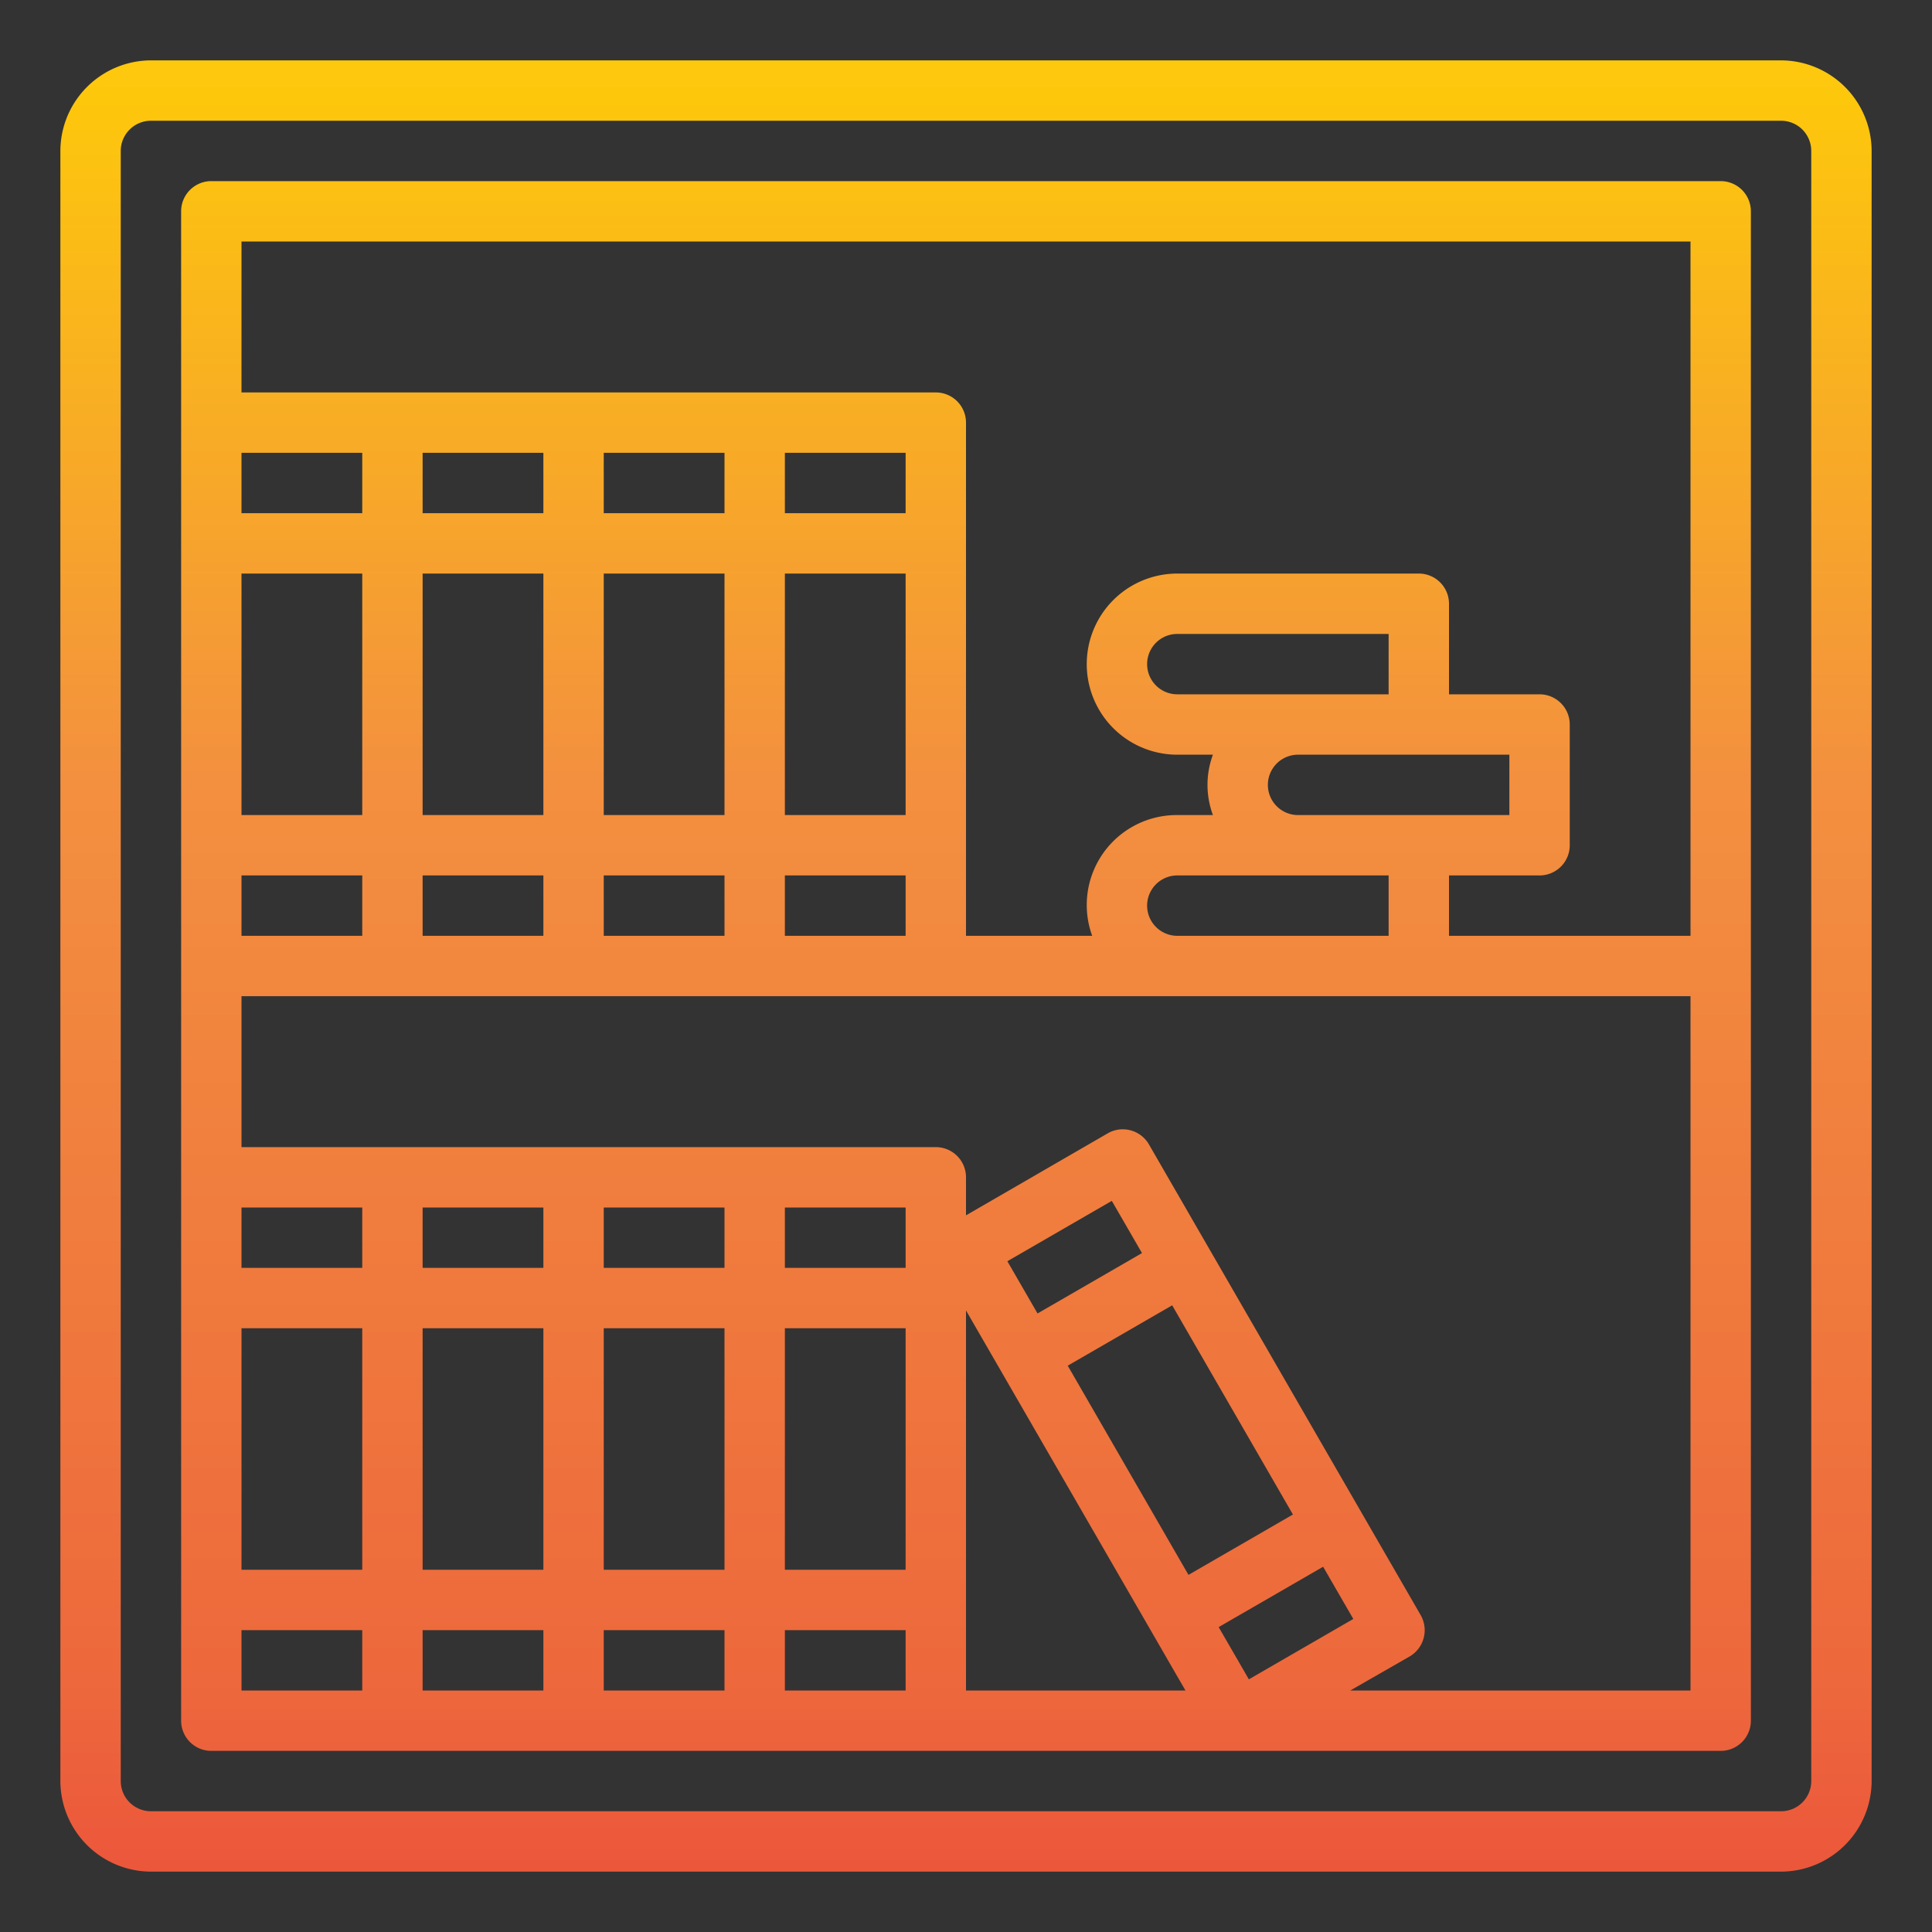 <svg height="512" viewBox="0 0 64 64" width="512" xmlns="http://www.w3.org/2000/svg" xmlns:xlink="http://www.w3.org/1999/xlink"><rect x="0" y="0" width="64" height="64" fill="#333333" stroke="none"/><linearGradient id="New_Gradient_Swatch_1" gradientUnits="userSpaceOnUse" x1="32" x2="32" y1="-4.231" y2="70.73"><stop offset="0" stop-color="#fff33b"/><stop offset=".014" stop-color="#fee72e"/><stop offset=".042" stop-color="#fed51b"/><stop offset=".07" stop-color="#fdca10"/><stop offset=".1" stop-color="#fdc70c"/><stop offset=".4" stop-color="#f3903f"/><stop offset=".8" stop-color="#ed683c"/><stop offset="1" stop-color="#e93e3a"/></linearGradient><g id="bookshelf-books-bookshelves-shelf-book" fill="url(#New_Gradient_Swatch_1)"><path d="m59 2h-54a3.009 3.009 0 0 0 -3 3v54a3.009 3.009 0 0 0 3 3h54a3.009 3.009 0 0 0 3-3v-54a3.009 3.009 0 0 0 -3-3zm1 57a1 1 0 0 1 -1 1h-54a1 1 0 0 1 -1-1v-54a1 1 0 0 1 1-1h54a1 1 0 0 1 1 1z"/><path d="m57 6h-50a1 1 0 0 0 -1 1v50a1 1 0 0 0 1 1h50a1 1 0 0 0 1-1v-50a1 1 0 0 0 -1-1zm-49 9h4v2h-4zm0 4h4v8h-4zm0 10h4v2h-4zm4 27h-4v-2h4zm0-4h-4v-8h4zm0-10h-4v-2h4zm6 14h-4v-2h4zm0-4h-4v-8h4zm0-10h-4v-2h4zm6 14h-4v-2h4zm0-4h-4v-8h4zm0-10h-4v-2h4zm6 14h-4v-2h4zm0-4h-4v-8h4zm0-10h-4v-2h4zm2 14v-12.59l7.27 12.59zm1.37-14.22 3.46-2 1 1.73-3.46 2zm2 3.46 3.46-2 4 6.93-3.46 2zm5 8.66 3.46-2 1 1.73-3.46 2zm15.63 2.1h-11.27l1.97-1.13a1.007 1.007 0 0 0 .36-1.37l-9-15.59a1 1 0 0 0 -1.36-.37l-4.7 2.72v-1.26a1 1 0 0 0 -1-1h-23v-5h48zm-38-37v8h-4v-8zm-4-2v-2h4v2zm4 12v2h-4v-2zm6-10v8h-4v-8zm-4-2v-2h4v2zm4 12v2h-4v-2zm6-10v8h-4v-8zm-4-2v-2h4v2zm4 12v2h-4v-2zm13-4h7v2h-7a1 1 0 0 1 0-2zm-4-2a1 1 0 0 1 0-2h7v2zm7 6v2h-7a1 1 0 0 1 0-2zm10 2h-8v-2h3a1 1 0 0 0 1-1v-4a1 1 0 0 0 -1-1h-3v-3a1 1 0 0 0 -1-1h-8a3 3 0 0 0 0 6h1.18a2.868 2.868 0 0 0 0 2h-1.18a2.98 2.98 0 0 0 -2.82 4h-4.18v-17a1 1 0 0 0 -1-1h-23v-5h48z"/></g></svg>